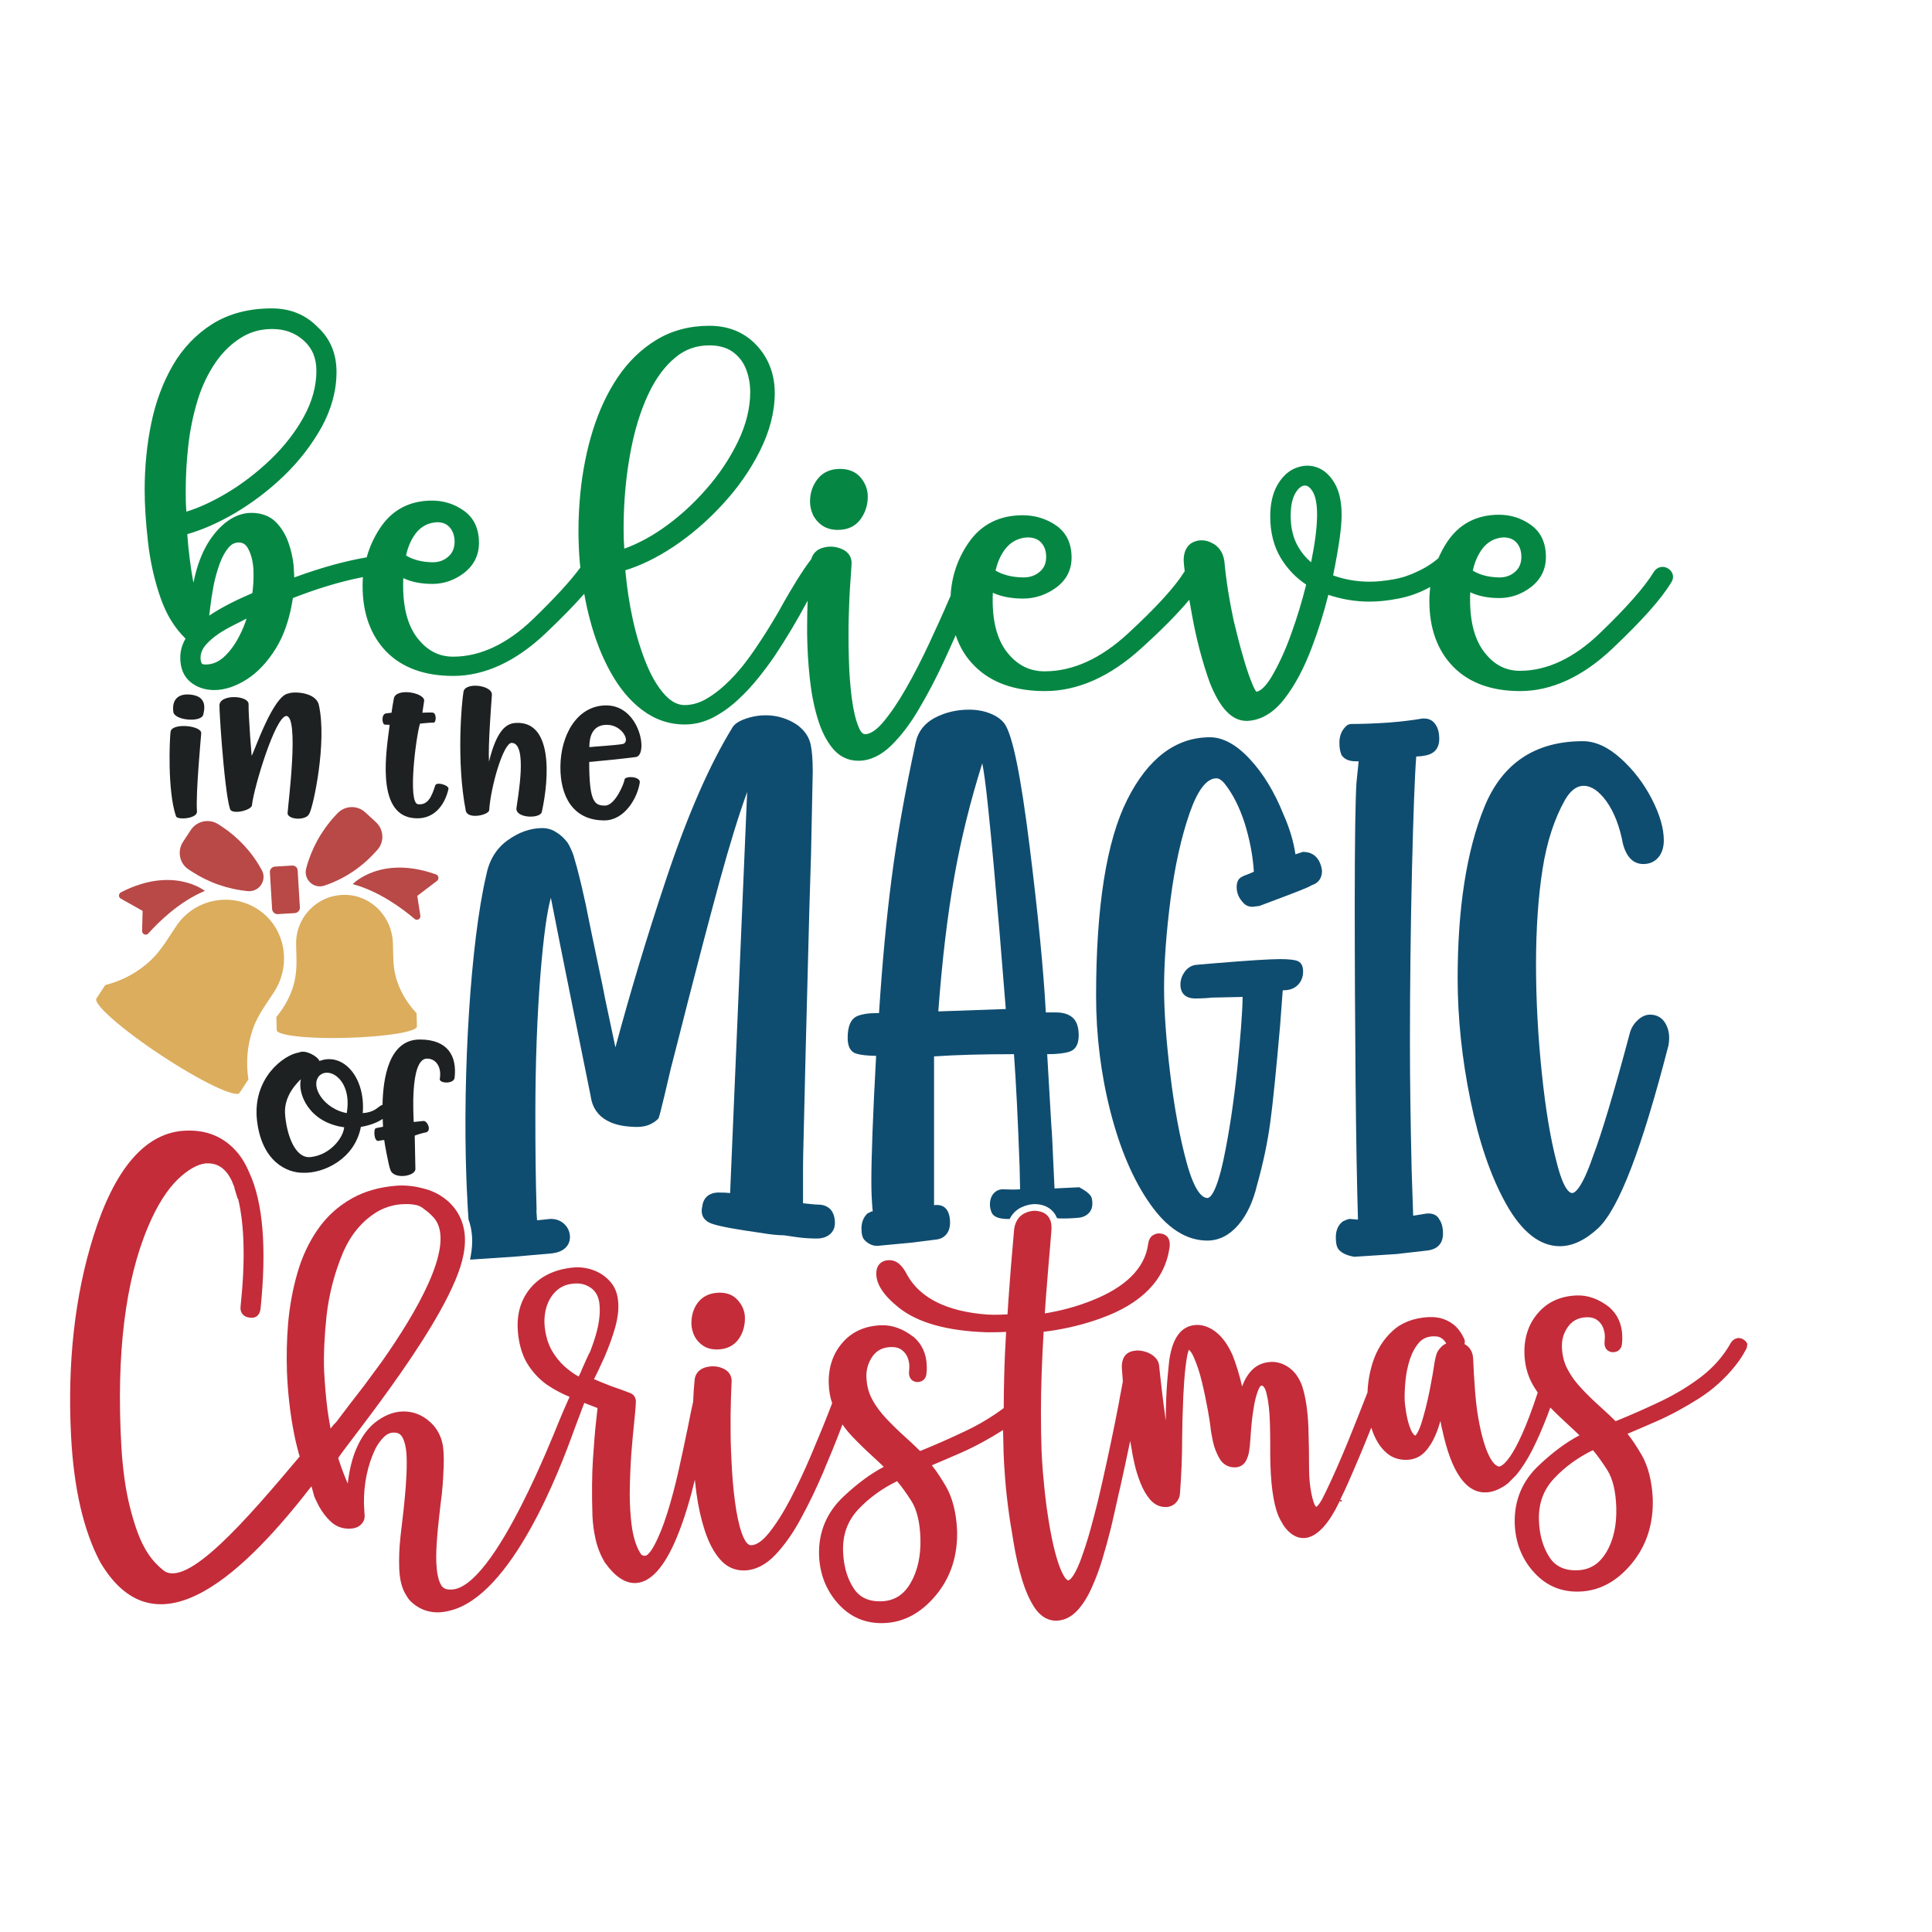 <?xml version="1.0" encoding="utf-8"?>
<!-- Generator: Adobe Illustrator 23.0.3, SVG Export Plug-In . SVG Version: 6.00 Build 0)  -->
<svg version="1.1" id="Layer_1" xmlns="http://www.w3.org/2000/svg" xmlns:xlink="http://www.w3.org/1999/xlink" x="0px" y="0px"
	 viewBox="0 0 1133.9 1133.9" style="enable-background:new 0 0 1133.9 1133.9;" xml:space="preserve">
<style type="text/css">
	.st0{fill:#1E2121;}
	.st1{fill:#A81F26;}
	.st2{fill:#F2F1F2;}
	.st3{fill:#DD353A;}
	.st4{fill:#CFCFCE;}
	.st5{fill:#1D2121;}
	.st6{fill:none;}
	.st7{fill:#AA1F23;}
	.st8{fill:#FDFEFE;}
	.st9{fill:#EE742C;}
	.st10{fill:#BA5234;}
	.st11{fill:#ED1C24;}
	.st12{fill:#C42C3A;}
	.st13{fill:#058743;}
	.st14{fill:#0F4D70;}
	.st15{fill-rule:evenodd;clip-rule:evenodd;fill:#C42C3A;}
	.st16{fill-rule:evenodd;clip-rule:evenodd;fill:#1E2121;}
	.st17{fill:#E8E8E8;}
	.st18{fill:#186634;}
	.st19{fill:#BF2730;}
	.st20{fill:#B47A48;}
	.st21{fill:#3E1E14;}
	.st22{fill:#DBAD5D;}
	.st23{fill:#B84947;}
	.st24{fill:#C3976E;}
	.st25{fill:#9D2023;}
	.st26{fill:#3C2517;}
	.st27{fill:#4A3A31;}
	.st28{fill:#EDAD4F;}
	.st29{fill:#F8C018;}
</style>
<g>
	<path class="st22" d="M152.8,534.7c-16.1-11.7-38.6-7.5-49.4,8.9l-6,9.1c-2.9,4.3-6.1,8.4-10,11.9c-6.1,5.4-13.3,9.7-21.7,12.4
		c-1.3,0.4-2.6,0.8-3.9,1.1l-5.2,7.9c-2.1,3.2,15,18.2,38.2,33.5c23.2,15.3,43.7,25.1,45.8,21.9l5.2-7.9c-0.2-1.3-0.4-2.7-0.5-4
		c-0.8-8.7,0.3-17,2.8-24.6c1.6-5,4.1-9.6,7-14l5.5-8.3C171,567,167.9,545.7,152.8,534.7z"/>
	<path class="st22" d="M242.3,592.2c-4.6-5.5-7.8-11.5-9.7-17.8c-1.2-4.1-1.7-8.4-1.8-12.6l-0.2-8.2c-0.4-15.3-12.5-28.1-27.8-28.4
		c-16.3-0.3-29.4,13-29,29.1l0.2,8.9c0.1,4.2-0.2,8.5-1.1,12.6c-1.5,6.5-4.4,12.7-8.7,18.5c-0.7,0.9-1.3,1.7-2,2.6l0.2,7.7
		c0.1,3.1,18.6,5.2,41.3,4.5c22.7-0.6,41.1-3.6,41-6.7l-0.2-7.7C243.7,593.8,243,593,242.3,592.2z"/>
	<g>
		<path class="st23" d="M219.9,500.5l1.4-1.5c4.4-4.7,4.1-12.1-0.7-16.5l-6.2-5.7c-4.7-4.4-12.1-4.1-16.5,0.7l-1.4,1.5
			c-8,8.7-13.8,19.3-16.8,30.7c-1.7,6.5,4.5,12.3,10.9,10C201.8,515.9,211.9,509.3,219.9,500.5z"/>
		<path class="st23" d="M129.9,484.9l-1.7-1.1c-5.4-3.5-12.6-2.1-16.2,3.3l-4.6,7c-3.5,5.4-2.1,12.7,3.3,16.2l1.7,1.1
			c9.9,6.5,21.3,10.5,33.1,11.6c6.7,0.6,11.4-6.5,8.1-12.4C148,500.2,139.8,491.4,129.9,484.9z"/>
		<path class="st23" d="M171.4,508l-10,0.6c-1.7,0.1-3.1,1.6-3,3.3l1.3,21.6c0.1,1.7,1.6,3.1,3.3,3l10-0.6c1.7-0.1,3.1-1.6,3-3.3
			l-1.3-21.6C174.7,509.2,173.2,507.9,171.4,508z"/>
		<path class="st23" d="M71,523.7c-1.5,0.8-1.6,2.9-0.1,3.7l12.8,7.2l-0.3,11.8c0,1.9,2.3,2.9,3.6,1.5c5.9-6.6,18.2-18.8,33.2-25
			C120.3,522.9,101.7,507.9,71,523.7z"/>
		<path class="st23" d="M255.9,513.2c-32.5-11.6-48.9,5.7-48.9,5.7c15.7,4.2,29.5,14.6,36.3,20.4c1.5,1.3,3.7,0,3.4-1.9l-1.8-11.6
			l11.7-8.9C257.8,515.8,257.4,513.7,255.9,513.2z"/>
	</g>
	<g>
		<path class="st0" d="M246.5,610.1c-18.5-0.1-21.7,23.1-22,38.4c-0.3,0-0.7,0.1-0.9,0.3c-2.2,1.2-3.9,4-10.7,4.5
			c1.7-21-11.5-35.9-25.4-30.6c-1.1-2.8-8.3-6.8-12-5c-8.9,1.3-27.3,15-24.7,39.6c2.7,24.4,17.6,31.2,27.3,31
			c11.5,0.4,30-7.7,33.7-26.9c5.6-1,9.4-2.5,12.8-4.7c0.1,2.2,0.2,3.8,0.2,4.6l-4.1,0.8c-1.6,0.1-1.3,7.6,1.2,7.5
			c0.9,0,1.8-0.5,3.6-0.5c0,0.9,2.7,15.6,3.6,17.4c1.7,5.9,14.7,4,14.7-0.4c0-1.8-0.4-18.7-0.4-19.6c2.3-0.9,5.4-1.7,6.6-1.9
			c3.4-0.9,1-6.7-1.4-6.7l-5.8,0.6c0-2.2-2.5-37.2,7.8-37.2c5.6,0,8.7,5.4,7.5,11.9c-0.4,2.7,8.1,3.2,8.7-0.6
			C268.3,619.8,262.8,610.1,246.5,610.1z M182.3,679.1c-9.5,1-14.2-14-15-25.3c-0.8-10.8,7.4-18.6,9.3-20.4
			c-2.1,8.3,4.6,25.4,25.4,28.2C201.5,667.6,194,677.8,182.3,679.1z M203.5,653.3c-13-2.4-21.6-15.3-16.3-21.7
			C192.9,625.4,206.9,633.7,203.5,653.3z"/>
		<path class="st0" d="M111,407.6c-6.6-0.4-10.1,3.2-9.3,9.9c0,5.3,16.5,6.8,17.6,1.9C120.9,413.2,119.7,408.2,111,407.6z"/>
		<path class="st0" d="M100.1,429.5c-0.5,3.5-2,34.4,3.2,49.6c0.8,2.3,12.7,1.4,12.3-2.9c-0.8-10.4,2.4-44.1,2.5-45.8
			C118.5,425.8,100.8,424,100.1,429.5z"/>
		<path class="st0" d="M168,420.2c7.7,0.1,1.2,50.9,0.8,56.8c-0.5,4.1,11,5,12.8,0.4c2.2-3.8,10.5-41.8,5.5-63.8
			c-1.8-7.4-14.7-7.9-17.8-6.6c-8.9,1.1-19.9,33.7-21.6,36.6c0-0.4-0.4-5.4-0.9-11.5c0,0,0,0,0,0c-0.5-7.5-1-15.7-0.9-18.6
			c0.4-5.6-17.4-6.3-17.1,0.7c0,2,0.5,11.6,1.4,22.7c0,0,0,0,0,0c1.2,15.2,3,32.4,4.8,37.9c1.1,3.6,13.1,0.7,12.9-2.4
			C149,462.3,161.4,420.8,168,420.2z"/>
		<path class="st0" d="M225.9,425.3l2.8,0.1c-1.7,13.8-8.5,51.9,13.5,54.7c12.2,1.6,18.8-7.4,21-17c0.6-2.2-7.2-4.6-7.8-2
			c-2,6.3-4.2,11.6-10.1,10.9c-6.1-0.8-1.2-39.5,1.2-47.3c0,0,5.5-0.6,7.9-0.6c1.7,0.2,2-5.7-0.6-5.9c-1.7-0.1-5.9,0.1-5.9,0.1
			c0.2-1.7,1-6.6,1-6.6c1.2-5-16-8.3-17.7-2c-0.8,4.6-1.1,6-1.4,8.6l-3.2,0.4C223.7,419,224.1,425.2,225.9,425.3z"/>
		<path class="st0" d="M302.6,424.3c-5.4,0.3-11.1,4.2-15.6,22.7c-0.6-9.3,1.3-33.4,1.7-39.2c0.3-5.8-16.1-7.7-16.7-1.6
			c-1,5.6-4.3,40.7,1.4,69.8c1.4,5,13.1,2.4,13.7-0.4c0.9-13.9,8.2-39.2,13.1-39.6c9.8-0.1,3.6,32.5,2.9,38.3
			c-0.6,6,14,6.4,14.9,2.2C322.5,456.1,324.3,422.9,302.6,424.3z"/>
		<path class="st0" d="M366.5,457.6c0,1.7-5.4,15.2-11.4,15.2c-6,0-9.3-1.7-9.3-25.6c0.8,0,21.1-2,27.4-2.9
			c7.4-1.1,2.5-30.4-17.5-30.3c-17.1,0.1-26.7,17.5-26.8,36.1c-0.1,16.6,6.9,31.4,25.8,31.4c11.7,0,19.4-12.9,20.8-22.3
			C375.9,455.6,366.8,455.2,366.5,457.6z M356.2,425.4c9.1,0,14.3,10.3,9.1,11.3c-4.9,0.8-16,1.4-19.4,1.8
			C345.9,433.3,347.1,425.4,356.2,425.4z"/>
	</g>
	<path d="M534.9,712.9c-0.8-1.4-1.8-2.8-2.9-4.1C533,710.1,534,711.5,534.9,712.9z"/>
	<path d="M527.7,700.1l-9.9,2.6v4.4c5.2-0.6,18.4-2.4,26,13c7.6,15.4,5-3.6,5-3.6L527.7,700.1z"/>
	<path d="M613.7,759.6L613.7,759.6c0.1-0.7,0.1-1.4,0.2-2.1L613.7,759.6z"/>
	<g>
		<path class="st12" d="M412.8,789.9c2.3,1.5,5.2,2.2,8.6,2.1c5.4-0.2,9.4-2.3,12.2-6.2c2.5-3.6,3.7-7.9,3.6-12.6
			c-0.1-3.7-1.5-7.1-4.1-10c-2.7-3.2-6.6-4.7-11.5-4.5c-5.2,0.2-9.3,2.2-12.1,5.9c-2.6,3.5-3.8,7.8-3.7,12.5
			c0.1,2.4,0.7,4.8,1.8,7.1C408.8,786.5,410.6,788.5,412.8,789.9z"/>
		<path class="st12" d="M1023,786c-0.9-0.5-1.8-0.7-2.7-0.7c-1.7,0.1-3.2,1-4.3,2.5l-0.1,0.2c-4.2,7.6-10,14.2-16.9,19.6
			c-7.1,5.5-15.1,10.4-23.8,14.6c-8.8,4.2-17.8,8.2-26.7,11.8l-0.1,0c0,0-0.2,0.1-0.2,0.1c-2.8-2.8-5.7-5.5-8.7-8.2
			c-3.9-3.5-7.7-7.1-11.1-10.8c-3.4-3.5-6.2-7.3-8.3-11.3c-2.1-3.8-3.2-8.2-3.4-12.9c-0.2-4.7,1-8.7,3.7-12.4
			c2.5-3.4,6-5.2,10.7-5.4c2.7-0.1,4.8,0.5,6.5,1.8c1.7,1.3,2.9,3,3.6,5.2c0.4,1.4,0.7,2.8,0.7,4.2c0,0.7,0,1.5-0.1,2.2
			c-0.1,1-0.1,1.8-0.1,2.3c0.1,1.4,0.6,2.6,1.5,3.5c0.7,0.6,1.9,1.4,3.7,1.3c2.7-0.1,4.6-1.8,5-4.5c0.2-1.7,0.3-3.5,0.2-5.2
			c-0.2-6.8-2.8-12.5-7.6-16.7l-0.1-0.1c-6.1-4.7-12.4-7-18.8-6.8c-9.6,0.3-17.4,3.8-23,10.4c-5.6,6.5-8.2,14.6-7.9,24
			c0.2,6.3,1.7,12,4.4,17.1c1,1.9,2.2,3.7,3.4,5.5c-13.7,41.9-21.8,43.4-22.7,43.4c-0.2,0-0.4,0-0.5-0.1l-0.2-0.1
			c-3.7-1.2-8.9-10.5-12.2-32.8c-0.5-3.4-0.8-6.9-1.1-10.2c-0.6-7.7-1-14.4-1.2-20c-0.2-4.9-2.7-7.3-4.8-8.5
			c-0.1-0.1-0.2-0.1-0.3-0.2c0.2-0.5,0.2-1,0.2-1.4c0-0.7-0.2-1.4-0.6-2.1c-1.3-2.8-3-5.2-4.9-7c-4.2-3.7-9.2-5.5-15-5.3l-0.8,0
			c-8.7,0.5-15.9,3.2-21.3,8.3c-5.3,4.9-9.2,11.2-11.5,18.5c-1.8,5.7-2.8,11.6-3,17.4c-3.5,9-7.3,18.6-11.4,28.7
			c-4.3,10.5-8.7,20.6-13.2,29.9c-0.7,1.5-1.4,2.9-2.1,4.2c-1.9,3.4-3.1,4.2-3.4,4.4c-1.9-1.4-4.2-11.8-4.2-22.1
			c0-7.6-0.1-15.9-0.4-24.8c-0.4-9.6-1.6-17.6-3.6-23.8l0-0.1c-1.8-4.9-4.4-8.6-7.7-10.9c-3.3-2.4-6.9-3.5-10.5-3.4
			c-4.3,0.2-7.9,1.6-10.7,4.2c-2.6,2.4-4.8,5.8-6.4,10.2c-1.6-6.8-3.5-13.2-5.9-19.1l-0.1-0.1c-2.5-5.5-5.6-9.7-9.2-12.6
			c-3.8-3-7.7-4.4-11.6-4.3c-4.5,0.2-8.1,2.1-10.8,5.8c-2.4,3.3-4.1,8-5.1,14.5c-0.2,2-0.7,6-1.2,12.1c-0.5,5.8-0.9,13.8-0.9,23.8
			c-0.8-5.9-1.6-11.6-2.2-16.9c-0.9-7.4-1.4-12.6-1.7-15.3l0-0.2c-0.4-3.1-2.4-5.5-6-7.3c-2.3-1-4.6-1.5-6.8-1.5
			c-1,0-1.9,0.2-2.9,0.4c-2.4,0.5-6.4,2.5-6.2,9.7c0.2,2.7,0.4,5.4,0.6,8.1c-0.4,2.2-0.8,4.3-1.2,6.4c-0.4,2-0.8,3.9-1,5.5
			c-3,15.6-6.3,31.4-9.8,46.8c-0.6,2.8-1.6,6.9-2.8,12.1c-1.3,5.2-2.8,10.9-4.5,17.1c-1.7,6.1-3.7,12-5.7,17.5
			c-4.3,11.1-6.9,11.3-7,11.3c-1.7,0.1-7.6-7.3-12.4-40.6l-0.2-1.3c-0.1-0.8-0.2-1.5-0.3-2.3c-0.9-7-1.5-13.3-2-18.9
			c-0.4-5.6-0.7-9.8-0.8-12.5c-0.5-14.9-0.5-30,0-44.8c0.3-8.5,0.7-17,1.2-25.5c1.3-0.2,2.7-0.3,4-0.5c10.1-1.5,20-3.9,29.6-7.4
			c24-8.6,37.6-22.6,40.3-41.5c0.3-2,0.1-3.7-0.5-5.1c-0.8-1.7-2.4-2.8-4.5-3.1c-2.4-0.4-4.1,0.5-5.1,1.2c-1.4,1.1-2.2,2.8-2.5,5.2
			c-2,14.1-13.4,25.3-33.8,33.2c-7.7,3-15.6,5.2-23.7,6.7c-1,0.2-2,0.4-3.1,0.5c0.3-3.8,0.5-7.7,0.8-11.5h0l0.2-2.1
			c0.1-0.9,0.1-1.7,0.2-2.6c0,0,0,0,0,0l0.9-11.3h0c0.8-8.7,1.3-15.5,1.7-20.3c0.1-1.5,0.2-2.6,0.1-3.2c-0.2-5.6-3.5-7.7-5.5-8.4
			c-1.5-0.5-3.1-0.8-4.6-0.8c-1.8,0.1-3.6,0.5-5.3,1.3c-2.5,1.1-5.6,3.6-6.5,9.4l0,0.1c-0.5,5.6-1.1,12.7-1.8,21
			c-0.2,2.9-1.1,13.9-1.5,19.9c-0.2,3-0.4,6.1-0.6,9.1c-1.5,0.1-3.1,0.1-4.6,0.2c-2.5,0.1-5,0-7.5-0.1c-23.4-1.8-39.1-9.6-46.7-23.1
			c-2.9-5.8-6.2-8.7-10.2-8.8H522c-4.6,0-7.5,2.7-7.7,7.4c-0.2,6.5,4.1,13.2,13.4,20.6c11,8.7,28.1,13.5,50.9,14.3
			c1.7,0,3.5,0,5.2,0c2.2,0,4.5-0.1,6.7-0.2c-0.5,8.4-0.9,16.7-1.1,25c-0.2,6.6-0.3,13.2-0.3,19.7c-6.7,5-14.1,9.5-22.1,13.3
			c-8.8,4.2-17.8,8.2-26.7,11.8l-0.1,0c0,0-0.2,0.1-0.2,0.1c-2.8-2.8-5.7-5.5-8.7-8.2c-3.9-3.5-7.7-7.2-11.1-10.8
			c-3.3-3.5-6.2-7.3-8.3-11.3c-2.1-3.8-3.2-8.2-3.4-13c-0.2-4.6,1.1-8.7,3.7-12.4c2.5-3.4,6-5.2,10.7-5.3c2.7-0.1,4.8,0.5,6.5,1.8
			c1.7,1.3,2.9,3,3.6,5.2c0.4,1.3,0.7,2.8,0.7,4.2c0,0.7,0,1.5-0.1,2.2c-0.1,1-0.1,1.8-0.1,2.3c0.1,1.4,0.6,2.6,1.5,3.5
			c0.7,0.6,1.9,1.4,3.7,1.3c2.7-0.1,4.6-1.8,5-4.5c0.2-1.8,0.3-3.5,0.2-5.2c-0.2-6.8-2.8-12.5-7.6-16.7l-0.2-0.1
			c-6.1-4.7-12.4-7-18.8-6.8c-9.6,0.3-17.4,3.8-23,10.4c-5.6,6.5-8.2,14.6-7.9,24c0.1,4,0.8,7.9,2,11.4c-0.7,1.6-1.3,3.3-2,5.1
			c-3.1,8-6.7,16.6-10.5,25.6c-3.8,9-7.9,17.6-12.1,25.7c-4.2,8-8.4,14.6-12.6,19.8c-3.7,4.6-7.2,7-10.3,7.1
			c-1.6,0.1-3.1-1.5-4.5-4.5c-1.8-4-3.2-9.5-4.3-16.1c-1.1-6.8-1.9-14.2-2.4-22c-0.3-4.7-0.5-9.4-0.7-13.9c-0.1-3.1-0.2-6.2-0.2-9.1
			c-0.1-7.5,0-14.4,0.2-20.6c0.3-8.4,0.4-10.1,0.4-10.6c-0.1-1.9-0.9-5.3-5.4-7.1c-1.9-0.8-4-1.2-6.1-1.1c-1.1,0-2.3,0.2-3.5,0.5
			c-3.8,1-6.2,3.5-6.7,7.2l0,0.1c-0.4,3.7-0.7,8-0.9,13c-0.9,4.2-2,9.1-3,14.5c-1.7,8.2-3.5,16.8-5.5,25.7c-2,8.9-4.2,17.3-6.7,25.2
			c-2.4,7.7-5.1,14.3-7.9,19.4c-1.1,2-2.3,3.7-3.5,4.8c-0.5,0.5-1.2,0.8-1.9,0.8c-0.4,0-1.5-0.1-2.2-1.1c-2.4-3.7-4.1-8.7-5.1-14.9
			c-0.7-4.6-1.1-9.5-1.3-14.7c-0.1-2.1-0.1-4.2-0.1-6.4c0.1-7.6,0.4-15.2,0.9-22.6c0.6-7.4,1.2-14,1.8-19.6
			c0.9-8.8,0.9-10.7,0.9-11.5c-0.1-2.2-1.3-3.9-3.3-4.7l-5.3-2c-3.9-1.3-7.7-2.7-11.5-4.3c-1.5-0.6-3-1.3-4.5-1.9
			c0.1-0.2,0.2-0.5,0.4-0.7c1-2,1.8-3.6,2.2-4.5c1.2-2.6,2.4-5.2,3.6-7.8c2.6-6,4.7-11.9,6.3-17.5c1.6-5.9,2.2-11.2,1.6-15.9
			c-0.5-4.6-2.2-8.4-5.1-11.4c-2.8-3-6.2-5.1-10.1-6.4c-3.9-1.3-7.9-1.7-12-1.2c-10.6,1.2-18.9,5.4-24.6,12.5
			c-5.7,7.1-8,16-6.8,26.6c0.8,7.3,2.9,13.6,6.2,18.5c3.3,4.9,7.4,9.1,12.4,12.2c3.6,2.3,7.4,4.3,11.6,6c-2.6,5.8-4.8,10.8-5.7,13.1
			c-3.2,7.9-11.7,29.1-22.3,50c-12.9,25.5-28.9,50.4-41.9,50c-2.7,0.1-4.5-0.8-5.6-2.8c-1.5-2.6-2.4-6.8-2.7-12.4
			c-0.2-4.7,0-10.1,0.5-15.8c0,0,0-0.1,0-0.2h0l0.4-4.5c0.6-5.6,1.1-10.7,1.7-15.5c0.1-0.8,0.2-1.5,0.3-2.3l0.2-1.5
			c0.2-2.1,0.4-4.2,0.6-6.3l0.1-1.8c0.1-1.1,0.2-2.1,0.2-3.1c0.5-7.8,0.5-13.5-0.1-17.5l0-0.3c0-0.2-0.1-0.5-0.1-0.6l-0.1-0.5
			c-1-5.2-3.4-9.5-7-12.9c-4.8-4.5-10.4-6.7-16.7-6.5c-5.4,0.2-10.8,2.4-16,6.5c-4.5,3.6-8.3,8.9-11.2,15.9l-0.3,0.7
			c-2.2,5.6-3.7,12-4.5,19.2c-1.9-4.3-3.6-8.8-5.1-13.4c-0.2-0.5-0.3-1.1-0.5-1.6c0,0,0,0,0,0c6.4-10,66.9-83.2,73.5-119.3
			c0-0.1,0-0.2,0.1-0.3c0-0.1,0-0.1,0-0.2c4.5-23.4-11-35.5-23.7-38.4v0c-5.5-1.5-11-2-15.9-1.6c-9.9,0.8-18.5,3.3-25.7,7.3
			c-8.3,4.6-15.1,10.8-20.4,18.5c-5.2,7.5-9.2,16.1-11.9,25.6c-2.7,9.3-4.5,19.2-5.4,29.3c-0.8,9.5-1,19-0.7,28.3
			c0.5,12.6,1.9,24.9,4.2,36.5c0.7,3.7,1.6,7.4,2.6,11.1c0.5,1.6-0.1-0.1,0.7,2.3c-30.6,36.4-66.8,78.6-80.4,66.5
			c-0.8-0.7-1.6-1.4-2.3-2c-3.2-3-6-6.6-8.4-11c-3.1-5.5-5.9-13.4-8.5-23.6c-2.6-10.2-4.3-22.4-5.1-36.3
			c-3-53.6,2.3-96.8,15.7-128.4c5.2-12.4,11.2-21.8,17.5-27.9c6-5.7,11.5-8.8,16.3-9.3c0.2,0,0.4,0,0.6,0
			c6.6-0.3,11.5,3.2,14.9,10.6c0.3,0.7,0.8,2.1,0.8,2.1l0.1,0.1c0.1,0.1,0.3,0.6,0.6,1.9l0,0.2c0.5,1.5,1,3.2,1.5,4.9
			c0.1,0.5,0.3,0.9,0.6,1.2c3.7,15.4,4.2,36.6,1.4,62.9c-0.2,1.8,0.1,3.2,1,4.4c0.9,1.2,2.3,2,4.2,2.2c0.6,0.1,1.2,0.1,1.8,0.1
			c2.6-0.2,4.3-2.1,4.7-5.1c3.7-35.7,1.5-62.7-6.6-80.1c-2.1-5-4.6-9.1-7.5-12.4c-7.6-8.6-17.6-12.8-29.9-12.2
			c-0.6,0-1.3,0.1-1.9,0.1c-22.4,2-40,22.9-52.2,62c-10.9,34.7-15.3,74.1-13.1,117c1.6,31.1,7.4,55.8,17.1,74.1
			c33.9,57.6,87.3,2.8,124-44.5l1.6,5.8c0,0,0,0,0,0c0,0,0,0,0,0.1l1,2.2c0.6,1.2,1.2,2.5,1.9,3.8c1.9,3.4,4.2,6.4,6.9,8.9
			c3,2.8,6.8,4.2,11.1,4.1c2.6-0.1,4.7-0.8,6.2-2.1c0.1-0.1,0.2-0.2,0.3-0.3c1.5-1.4,2.3-3.2,2.2-5.3c-0.1-1.6-0.2-3.2-0.3-5.1
			c0-0.6-0.1-1.3-0.1-2.3c-0.1-11.6,2.2-22.4,6.8-32c1.3-2.5,3-4.8,4.9-6.7c1.6-1.6,3.4-2.5,5.5-2.6c0.3,0,0.5,0,0.8,0
			c2.2,0.1,3.6,1,4.6,2.8c0.6,1.1,1.1,2.5,1.5,4l0.1,0.4l0,0l0.1,0.1l-0.1,0c2.6,10.2-1,38.9-2.3,49.7c-0.2,2-0.4,3.5-0.5,4.4
			c-0.7,6.6-0.9,12.6-0.7,18.1c0.2,6,1.3,11,3.4,14.8c0.9,1.6,1.8,3.1,2.9,4.3c4.5,4.6,12.1,8.8,23,6c36.8-8.3,65.2-83.5,73-105.2
			l6.3-16.8c1.8,0.7,3.6,1.4,5.5,2.1c0.8,0.3,1.5,0.6,2.3,0.9c-0.2,2.2-0.5,4.6-0.8,7.3c-0.7,6-1.3,13.7-1.9,22.7
			c-0.6,9-0.7,20.2-0.3,33.2c0.2,4.5,0.8,9.2,1.9,14c1.1,4.9,3,9.4,5.4,13.5l0.1,0.1l0.1,0.1c5.7,8,11.7,12,17.8,11.8
			c8.7-0.3,16.8-9.1,24-26.3c4.8-11.4,8.4-24.2,10.8-34.3c0.3,2.6,0.6,5.1,0.9,7.6c1.1,8.2,2.8,15.7,5,22.4
			c2.3,6.9,5.2,12.5,8.8,16.6c3.9,4.6,8.9,6.8,14.6,6.6c6.3-0.2,12.4-3.3,18-9.2c5.2-5.5,10.3-12.6,14.9-21.2
			c4.6-8.4,9-17.5,13-26.9c4-9.4,7.7-18.5,11-27.2c0.2-0.4,0.3-0.8,0.4-1.2c1.7,2.4,3.6,4.8,5.7,7c3.8,4,7.8,7.9,12,11.7
			c2.2,2,4.4,4.1,6.6,6.2c-7.5,3.9-15.4,9.7-23.6,17.4c-10,9.4-14.8,21-14.4,34.5c0.4,10.9,4.1,20.5,11.1,28.3
			c7.1,8,16.2,11.9,27,11.5c11.7-0.4,22-6,30.7-16.6c8.6-10.5,12.7-23.3,12.2-38.1c-0.5-10.2-2.7-18.8-6.4-25.3
			c-2.8-4.8-5.6-9.1-8.4-12.6c5.7-2.4,11.5-4.9,17.2-7.4c8.4-3.7,16.6-8.2,24.6-13.3c0.1,4.4,0.2,8.7,0.3,13.1
			c0.1,3.7,0.4,8.7,0.9,15.3c0.5,6.5,1.3,13.8,2.4,21.6c0.4,3.1,1,6.5,1.7,10.6c0.3,1.7,0.5,3.4,0.8,5c1.3,8,3,15.4,5,22
			c2.1,6.9,4.6,12.5,7.5,16.8c4.4,6.4,9.4,7.6,12.9,7.5c4.5-0.2,8.6-2.2,12.2-6.1c3.1-3.4,5.9-7.8,8.3-13.2
			c2.3-5.1,4.5-10.8,6.3-16.9c1.8-6,3.5-12.1,5-18.2c1.4-6,2.7-11.6,3.8-16.7c0.6-2.6,1.1-5.1,1.7-7.4c2-8.9,3.9-17.9,5.8-27
			c0.3,1.7,0.6,3.4,0.9,5c0.3,2.3,0.9,5.2,1.7,8.7c0.8,3.6,2,7.3,3.4,10.9c1.5,3.8,3.4,7.1,5.6,9.7c2.6,3.1,5.9,4.6,9.5,4.5
			c2.2-0.1,4.1-0.9,5.6-2.4c1.5-1.5,2.3-3.2,2.5-5.3c0.9-11.5,1.3-22.6,1.3-33c0-1.4,0.1-3.3,0.1-5.5c0-2.3,0.1-6,0.3-11.2
			c0.1-5.1,0.4-10.6,0.8-16.4c0.4-5.7,1-10.6,1.7-14.7c0.4-2,0.8-3.2,1-3.8c0.8,0.5,1.8,1.8,2.9,4.3c1.8,4.1,3.5,9,4.8,14.6
			c1.4,5.7,2.5,11.2,3.4,16.1c0.9,5,1.4,8.4,1.6,10.1c0.2,2.5,0.8,5.5,1.5,8.9c0.8,3.6,2.1,6.8,3.8,9.8c2.1,3.6,5.4,5.4,9.5,5.2
			l0.1,0c2.6-0.2,4.6-1.5,5.9-3.7c0.9-1.7,1.6-3.6,1.9-5.7c0.3-1.9,0.4-3.2,0.5-4c0.2-2.2,0.4-5.4,0.7-9.3c0.3-3.9,0.8-8,1.5-12.2
			c0.6-4,1.5-7.5,2.6-10.3c0.9-2.3,1.7-2.8,1.9-2.8c1.5-0.1,2.5,2.5,3,4.5c1.1,4.4,1.8,10.2,2,17.3c0.1,3.7,0.2,7.8,0.2,12.1l0,2
			c0,1.6,0,3.1,0,4.8c0.1,16.1,1.7,28.1,4.7,35.6c0.8,1.8,1.7,3.5,2.6,4.9l0,0l0.1,0.1l0,0.1c0.2,0.3,0.3,0.5,0.5,0.8
			c4.3,6.2,8.8,7.4,11.9,7.3c6.2-0.2,12.4-5.8,18.4-16.6c0.8-1.5,1.6-3.1,2.4-4.7l0.2-0.5l1,0.5l0.3-0.7l-1-0.5c0,0,0,0,0-0.1l1,0.5
			l-1-0.5c1.7-3.4,3.4-7,5-10.7c4.7-10.7,9.1-21.2,13.2-31.5c0.6,1.9,1.3,3.8,2.2,5.6c1.8,3.9,4.2,7.1,7.1,9.5
			c3.2,2.7,7.1,3.9,11.7,3.8c4.2-0.2,7.7-1.7,10.6-4.8c2.5-2.7,4.6-6.1,6.2-10c1.1-2.6,2-5.3,2.8-8c0.1,0.3,0.1,0.7,0.2,1
			c0.2,1.4,0.5,2.8,0.9,4.3c5.3,24.7,13.9,37,25.6,36.6c0,0,0,0,0,0c2.9-0.1,6-1,9.1-2.8c1.4-0.7,2.7-1.6,3.9-2.6l0.1-0.1l4.4-4.4
			c3.4-4,6.6-9,9.6-14.8c3.3-6.5,6.3-13.5,9.1-20.8c0.5-1.5,1.1-2.9,1.6-4.3c3.3,3.4,6.9,6.8,10.5,10.1c2.2,2,4.4,4.1,6.6,6.2
			c-7.5,3.9-15.4,9.7-23.6,17.4c-10,9.3-14.8,20.9-14.4,34.5c0.4,10.9,4.1,20.5,11.1,28.3c7.1,8,16.2,11.9,27,11.5
			c11.7-0.4,22-6,30.7-16.6c8.6-10.5,12.7-23.3,12.2-38.1c-0.5-10.2-2.7-18.8-6.4-25.3c-2.8-4.8-5.6-9.1-8.4-12.6
			c5.7-2.4,11.5-4.9,17.2-7.4c8.4-3.7,16.8-8.3,24.8-13.4c8.2-5.2,15.3-11.7,21.3-19.2c2.3-2.9,4.4-6,6.1-9.3
			c0.6-0.9,0.8-1.9,0.8-2.8C1025.8,789.3,1025.4,787.4,1023,786z M195.3,836.8c-0.5,0.7-1,1.3-1.3,1.6c-0.3-1.5-0.5-2.9-0.6-3.4
			c-0.1-0.3-0.1-0.7-0.2-1l0-0.2l0-0.1l-0.2-1.1c-0.2-1.3-0.5-3.1-0.7-4.5l-0.1-0.7l-0.1-0.9c-0.9-7.2-1.5-14.7-1.9-22.2
			c-0.3-9.6,0.2-20.5,1.5-32.5c1.5-12.9,4.8-25.2,9.6-36.6c4.7-11,11.9-19.4,21.1-24.6c4.6-2.4,9.6-3.8,14.9-3.9
			c2.6-0.1,5,0.1,7.2,0.6c1.3,0.3,2.5,0.9,3.6,1.7c0.3,0.2,0.5,0.4,0.8,0.6c1.7,1.2,3.1,2.4,4.4,3.7v0c0.2,0.2,0.3,0.3,0.5,0.5
			c0.8,0.8,1.5,1.7,2.1,2.6c10.3,16.3-11.2,53.4-31.7,82.6c-1.8,2.4-3.7,5-5.6,7.6c-1.3,1.8-3,4.1-5.1,6.9
			c-5.5,7.1-11,14.2-16.3,21.3C196.6,835.3,195.9,836,195.3,836.8z M344.1,797.9c-1,2.2-2.2,4.9-3.5,8c0,0,0,0,0,0
			c-0.3,0.7-0.6,1.3-1,2c-2.9-1.6-5.6-3.6-8.1-5.8c-3-2.7-5.7-6-7.8-9.8c-2.1-3.8-3.4-8.3-4-13.5c-0.4-3.9-0.1-7.9,1-11.6
			c1.1-3.7,3-6.9,5.6-9.4c2.6-2.5,5.8-4,10-4.4c3.9-0.5,7.3,0.3,10.4,2.4c2.9,2,4.6,5,5.1,9.3c0.7,5.9-0.3,13.1-3,21.3
			c-0.8,2.5-1.7,4.9-2.6,7.3C345.8,794.1,345.1,795.7,344.1,797.9z M534.3,929.3c-4,6.8-9.5,10.2-16.8,10.5
			c-7.7,0.3-13.1-2.3-16.6-7.8c-3.8-5.9-5.8-13.1-6.1-21.5c-0.3-9.8,2.6-17.9,9-24.7c6.1-6.5,13.7-12.1,22.7-16.5
			c2.8,3.3,5.6,7.3,8.5,11.8c3.1,5,4.9,12.3,5.2,21.8C540.5,913.3,538.5,922.2,534.3,929.3z M845.8,790.6c-1.2,1.2-2.1,2.5-2.6,3.8
			c-0.4,1.1-0.8,2.7-1.2,4.9c-0.6,4.3-1.6,10.1-3,17.1c-1.4,6.9-3,13.3-4.8,19c-1.7,5.1-3,6.7-3.5,7.2c-0.9-0.4-1.8-1.5-2.6-3.3
			c-1.3-3-2.2-6.5-2.8-10.1c-0.6-3.8-0.9-6.5-0.9-7.9c-0.1-3,0.1-6.8,0.5-11.1c0.4-4.3,1.3-8.5,2.6-12.5c1.3-3.9,3.1-7.2,5.4-9.8
			c2.1-2.3,4.8-3.5,8.3-3.6c2.1-0.1,3.8,0.3,5,1.2c1,0.7,1.9,1.7,2.6,3C847.7,789,846.6,789.7,845.8,790.6z M942.7,911.1
			c-4.1,6.8-9.5,10.2-16.8,10.5c-7.7,0.3-13.1-2.3-16.6-7.8c-3.8-5.9-5.8-13.1-6.1-21.5c-0.3-9.8,2.6-17.9,9-24.7
			c6.1-6.5,13.7-12.1,22.7-16.5c2.8,3.3,5.6,7.3,8.5,11.8c3.1,5,4.9,12.3,5.2,21.8C948.9,895.1,947,904,942.7,911.1z"/>
	</g>
	<g>
		<path class="st14" d="M764.8,500h-0.2l-4.3,1.4c-1.1-7.6-3.5-15.5-7.1-23.6c-5.2-12.9-11.7-23.7-19.5-32.1
			c-7.9-8.6-15.9-13-23.6-13c-20,0-36.4,12.4-48.6,36.8c-12.1,24.1-18.2,62.8-18.2,115c0,23.1,2.8,45.9,8.4,67.8
			c5.6,22,13.4,40.3,23.3,54.3c10,14.3,21.3,21.5,33.6,21.5c6.8,0,12.9-3.1,18.1-9.1c5.1-5.9,8.8-13.9,11.1-23.6
			c3.5-12.5,6.1-24.7,7.7-36.5c1.6-11.7,3.5-30.8,5.8-57l1.4-18.8c0-0.8,0.1-1.4,0.2-1.9c0.1,0,0.2,0,0.3,0c3.6,0,6.4-1,8.5-3.1
			c2-2,3.1-4.7,3.1-8c0-4-1.8-5.5-3.3-6.1c-1.8-0.7-5.1-1.1-10.1-1.1c-6.2,0-18.6,0.8-38.1,2.4l-11.6,1c-2.6,0.4-4.8,1.8-6.5,4.2
			c-1.6,2.3-2.4,4.8-2.4,7.3c0,5.3,3.1,8.2,8.7,8.2c3.9,0,7.1-0.2,9.7-0.5l18.1-0.4c-0.1,9-1.2,23-3.1,41.8
			c-2.1,19.9-4.8,38-8.1,53.6c-4.5,21-8.3,22.6-9.4,22.6c-3,0-7.6-3.6-12.3-21c-4-14.6-7.2-32-9.6-51.9c-2.4-19.9-3.6-36.8-3.6-50.5
			c0-15,1.3-32.4,3.8-51.9c2.5-19.5,6.3-36.5,11.2-50.6c4.7-13.5,10-20.4,15.7-20.4c1.5,0,3,1,4.6,2.8c5,6.2,9,14.2,12,23.5
			c2.9,9.3,4.8,18.9,5.4,28.5c-1.5,0.7-2.9,1.3-4,1.7c-1.8,0.6-2.5,1-3,1.3c-1.5,0.7-3.1,2.3-3.1,6c0,3.6,1.4,6.8,4.3,9.7
			c1.2,1.2,2.9,1.9,4.9,1.9h0.1l4.1-0.5l0.2-0.1c21.6-8.1,28.5-10.7,30.5-12.1c3.9-1.2,6-4.1,6-8.5V511l-0.5-2.6
			C773.8,502.9,770.2,500,764.8,500z"/>
		<path class="st14" d="M838.6,712.2h-1.1l-8.1,1.3l-0.9-26.8c-0.6-26.4-1-51.2-1-73.8c0-34,0.4-68.5,1.2-102.5
			c0.8-32.7,1.6-55,2.5-66.4c2-0.1,3.6-0.2,4.7-0.5c5.8-0.8,8.8-4.2,8.8-9.9c0-3.4-0.7-6.3-2.2-8.4c-1.5-2.3-3.8-3.5-6.5-3.5h-1.1
			l-0.1,0c-5.7,1-12.4,1.8-20,2.4c-7.6,0.5-14.9,0.8-21.5,0.8c-1.4,0-2.6,0.5-3.4,1.4c-2.5,2.4-3.8,5.6-3.8,9.5
			c0,3.1,0.4,5.3,1.1,6.9l0,0.1l0,0.1c1.6,2.6,4.4,3.9,8.4,3.9h1.8l-1.3,12.7c-0.6,9.9-1,33.2-1,71.3c0,35.9,0.2,71.2,0.5,104.9
			c0.3,33.1,0.8,60,1.4,80.1l-4.7-0.4c-0.9,0-2,0.4-3.6,1.2l-0.1,0l-0.1,0c-3,2-4.5,5.3-4.5,9.6c0,3.6,0.6,6,1.8,7.3
			c1.8,2,4.8,3.4,9,4.1l0.2,0l24.7-1.6l18.3-2.1c5.8-0.8,8.9-4.2,8.9-9.9c0-3.4-0.7-6.3-2.2-8.4
			C843.6,713.4,841.3,712.2,838.6,712.2z"/>
		<path class="st14" d="M977.6,600.9c-2-3.6-5.1-5.4-9.2-5.4c-2.6,0-5.2,1.2-7.5,3.5c-2.3,2.2-3.8,4.9-4.5,7.9
			c-9.2,34.5-16.5,58.8-21.6,72.1c-6.6,19.1-10.7,21.2-12.1,21.2c-1.4,0-5.1-1.8-9.2-18.5c-3.5-13.3-6.4-30.7-8.6-51.9
			c-2.2-21.1-3.4-42.6-3.4-63.8c0-20.8,1.3-39.6,3.8-55.7c2.5-16.1,7-29.9,13.3-41c3.2-5.4,6.8-8.1,10.8-8.1c4.6,0,9.1,3.1,13.5,9.2
			c4.5,6.3,7.7,14.7,9.6,24.8c2.1,7.9,6.1,11.9,12,11.9c3.6,0,6.6-1.3,8.8-3.9c2.1-2.5,3.2-5.8,3.2-10c0-7.1-2.4-15.3-7.1-24.4
			c-4.7-9.1-10.8-17-18.1-23.6c-7.5-6.8-15-10.2-22.3-10.2c-28.1,0-47.6,13.1-58,39.1c-10.3,25.5-15.5,59.2-15.5,100.1
			c0,23.1,2.5,47.1,7.5,71.5c5,24.4,12,45,21,61c9.2,16.4,19.8,24.7,31.5,24.7c7.4,0,15-3.6,22.6-10.7
			c12.2-11.7,25.6-46.8,41.2-107.4l0-0.2C980.1,608.4,979.5,604.3,977.6,600.9z"/>
		<path class="st14" d="M634.3,697.3l-0.9-0.5l-14.5,0.7c-1.2-27-1.8-38.4-1.7-34.2l-2.6-44.6c5.9,0,10.2-0.5,13.2-1.5
			c3.5-1.2,5.3-4.4,5.3-9.5c0-4.9-1.2-8.4-3.6-10.5c-2.3-2-5.6-3-9.6-3h-6.1c-1.3-24.4-4.5-57.2-9.5-97.4c-5.2-41.8-10-65.3-14.7-72
			c-1.8-2.5-4.6-4.5-8.3-6c-3.7-1.5-7.9-2.3-12.6-2.3c-7.2,0-13.9,1.6-19.9,4.7c-6.1,3.2-9.9,8-11.3,14.2
			c-6.4,29.7-11.2,56.6-14.2,80.1c-3,23-5.5,49.6-7.4,79.1c-0.6,0-1.2,0-1.8,0c-4.2,0-7.8,0.5-10.6,1.6c-4,1.5-6,5.8-6,12.9
			c0,5.2,1.7,8.3,5.1,9.3c2.6,0.8,6.4,1.2,11.6,1.3c-1.9,34.6-2.8,59.5-2.8,74c0,6.2,0.3,12,0.8,17.3h-0.7l-2.4,1.2l-0.2,0.2
			c-2.2,2.2-3.3,5.1-3.3,8.7c0,3.3,0.6,5.5,1.9,6.8c2.2,2.2,4.6,3.3,7.3,3.3h0.1l20.3-1.9l14.9-1.9c2.3-0.4,4.1-1.4,5.5-3.2
			c1.3-1.7,2-3.9,2-6.4c0-8.7-4.2-10.6-7.7-10.6H549l-0.8,0.2V620c13.1-0.9,28.6-1.3,46.1-1.3h0.8c1.2,16.1,2.3,38.1,3.3,65.8
			l0.3,13.5c-2.6,0.2-6.1,0.2-10.6,0c-0.6,0-1.6,0.2-2.9,0.8c-2.6,1.5-4,4-4.2,7.5c-0.1,1.9,0.3,3.9,1.2,5.8c1.2,2,3.9,3.1,8,3.3
			l2.4,0c2-4.1,5.2-6.1,7.3-7c2.2-1,4.6-1.6,6.9-1.7c0.2,0,0.4,0,0.5,0c1.9,0,3.8,0.3,5.7,1c1.9,0.7,5.6,2.6,7.4,7.3
			c0.5,0,1.1,0,1.6,0.1c2.9,0.1,6.6,0,11.1-0.4c2.2-0.2,4.1-1,5.6-2.4c1.5-1.4,2.3-3.2,2.4-5.4c0.1-2.6-0.3-4.4-1.4-5.6
			C638.6,700,636.8,698.7,634.3,697.3z M550.7,593.6c2.2-29.9,5.4-56.7,9.5-79.7c3.9-21.9,9.4-44,16.3-65.9c0.8,3.9,2,11.8,3.6,27.6
			c2.1,20.1,4.2,44,6.5,71l3.7,45.6L550.7,593.6z"/>
		<path class="st14" d="M480.4,707c-0.8,0-3-0.1-9.1-0.8v-16c0-3.2,0-7.3,0.1-12.3c0.7-32.7,1.9-79.7,3.6-143.8l1-32.7l1-48.5
			c0-6.8-0.4-12.1-1.2-15.9c-0.9-4-3-7.5-6.5-10.4c-1.1-1-2.5-1.9-4.1-2.8c-4.8-2.6-10.2-4-15.8-4c-3.1,0-6.1,0.4-9.1,1.2l-0.7,0.2
			c-4.9,1.4-8,3.2-9.5,5.4c-13.5,21.8-26.7,52-39.3,89.9c-11.3,33.8-21.2,66.9-29.6,98.2l-6.2-29.2c-0.1-0.8-0.9-5.1-8.2-39.7
			c-0.7-3.5-1.7-8.6-3.1-15.3c-1.5-7-3.2-14.2-5.1-21.4c-0.4-1.5-0.8-2.9-1.2-4.2l0-0.2l-0.1-0.1c-0.5-2.1-1.2-4.2-2.1-6
			c-0.8-1.9-1.5-3.2-2.2-4.2c-0.6-0.7-1.2-1.5-2-2.3c-1.5-1.6-3.1-2.8-4.8-3.8c-0.1-0.1-0.2-0.1-0.3-0.2l-0.3-0.2h0
			c-2.3-1.3-4.8-1.9-7.2-1.9c-7,0-13.9,2.4-20.5,7.2c-6.7,4.8-10.9,11.8-12.6,20.8c-9.1,39-13.8,115.4-11.6,177.1
			c0.2,4.4,0.3,8.7,0.6,12.9c0,0.3,0,0.5,0,0.7c0.2,3.8,0.4,7.5,0.7,11.1c2.2,6,2.8,13.1,1.3,21.2l-0.1,0.5l-0.3,1.8l9-0.6l17.6-1.2
			l21.6-1.9c3.2-0.4,5.7-1.4,7.5-3c1.8-1.6,2.8-3.7,2.9-6.2c0.1-2.8-0.9-5.5-2.9-7.6c-2.1-2.2-5-3.4-8-3.4h-0.7l-7.7,0.8
			c-0.1-1.9-0.3-3.8-0.4-5.8h0.1l0-1.5c-0.5-15.5-0.7-33.9-0.7-54.5c0-30,1-58.2,3.1-83.9c1.7-20.7,3.7-35.3,6-43.6
			c4.5,23.5,22.5,112,23.3,116.1c0,0.2,0.1,0.4,0.1,0.6c0.7,4.1,3,16.6,24.1,17.7l0.4,0c0.8,0.1,1.5,0.1,2.1,0.1l0.6,0l0,0
			c0.1,0,0.1,0,0.2,0c4.9,0,8.9-1.6,12.1-4.7c0.5-0.5,0.8-0.8,7.6-30c1.7-6.6,5.4-20.9,10.3-40.3c5.3-20.7,11.4-44,18.2-69.1
			c5.7-20.8,11.1-38.4,16.2-52.5l-10,235.4c-1.8-0.2-4.1-0.3-6.8-0.3c-1.4,0-2.7,0.2-3.8,0.6c-2.4,0.8-5.3,2.8-5.8,7.9
			c-1.1,4.8,1.1,8.4,6.3,10c4.6,1.5,13.9,3.2,27.6,5.1c5.9,1,10.5,1.5,14.1,1.5c1.8,0.3,4.6,0.7,8.3,1.2c3.7,0.5,7.4,0.7,11,0.7
			c3.2,0,5.8-0.9,7.7-2.5c1.9-1.7,2.9-3.9,2.9-6.6c0-3.2-0.8-5.9-2.5-7.9C485.8,708.1,483.4,707,480.4,707z"/>
	</g>
	<g>
		<path class="st13" d="M482.5,308.4c2.5,1.7,5.6,2.6,9.2,2.6c5.8,0,10.3-2.1,13.3-6.2c2.8-3.8,4.3-8.3,4.3-13.3c0-4-1.3-7.7-4-11
			c-2.8-3.5-7-5.3-12.3-5.3c-5.6,0-10.1,2-13.2,6c-2.9,3.7-4.4,8.2-4.4,13.2c0,2.6,0.6,5.2,1.7,7.7
			C478.3,304.6,480.2,306.8,482.5,308.4z"/>
		<path class="st13" d="M978.9,333.6c-1-0.6-2-0.9-3.1-0.9c-2.1,0-4,1.1-5.2,3c-5.2,8.6-15.8,20.7-31.5,35.8
			c-15.2,14.7-31.1,22.2-47,22.2c-8.3,0-15-3.4-20.6-10.5c-5.8-7.2-8.7-17.7-8.7-31.1c0-1.5,0-3,0.1-4.5c4.8,2.3,10.5,3.4,17.1,3.4
			c6.7,0,13-2.2,18.5-6.4c5.8-4.5,8.8-10.4,8.8-17.7c0-8.4-3-14.7-8.9-18.9c-5.5-3.9-11.8-5.9-18.6-5.9c-13.2,0-23.5,5.4-30.6,16.2
			c-2,3-3.6,6.1-5,9.3c-4.7,4.1-9.7,6.7-13.8,8.5c-1.9,0.9-3.9,1.6-5.9,2.3c-0.1,0-0.2,0.1-0.3,0.1l0,0c-2,0.6-4.1,1.1-6.2,1.5
			c-5.2,0.9-9.9,1.4-14,1.4c-7.5,0-14.8-1.2-21.6-3.7c3.4-16.6,5-28.2,5-35.3c0-7.7-1.3-13.9-4-18.6c-2.8-4.9-6.4-8.1-10.7-9.6
			c-1.8-0.6-3.7-0.9-5.5-0.9c-2.4,0-4.9,0.6-7.3,1.6c-4.2,1.8-7.7,5.3-10.4,10.1c-2.6,4.7-4,10.8-4,18.1c0,9.6,2.2,18,6.5,24.9
			c3.8,6.1,8.7,11.2,14.6,15.1c-2.5,10-5.5,19.9-8.9,29.2c-3.6,10.1-7.6,18.5-11.6,25.2c-3.1,5.1-6.2,8.1-8.7,8.5
			c-0.4-0.4-1.1-1.5-2.1-3.8c-1.7-3.9-3.3-8.6-4.9-13.9c-1.6-5.4-3-10.4-4.1-14.9c-1.1-4.5-1.8-7.5-2.2-8.9
			c-2.5-11.5-4.4-23.2-5.5-34.9l0-0.1c-0.8-6.1-4.1-9.1-6.7-10.5c-2.2-1.3-4.5-1.9-6.6-1.9c-1.6,0-3.2,0.3-4.8,1
			c-2.6,1.1-5.8,4-5.8,10.8l0,0.2c0.1,1.7,0.3,3.8,0.6,6.2c-0.2,0.2-0.3,0.4-0.5,0.7c-5.4,8.6-16.4,20.7-32.8,35.8
			c-15.9,14.7-32.3,22.2-48.9,22.2c-8.6,0-15.6-3.4-21.5-10.5c-6-7.2-9-17.7-9-31.1c0-1.5,0-3,0.1-4.5c5,2.3,11,3.4,17.8,3.4
			c7,0,13.5-2.2,19.3-6.4c6.1-4.5,9.1-10.4,9.1-17.7c0-8.4-3.1-14.7-9.2-18.9c-5.7-3.9-12.3-5.9-19.4-5.9
			c-13.8,0-24.5,5.4-31.9,16.2c-6.4,9.3-9.9,19.7-10.5,31.1c-0.3,0.7-0.6,1.3-0.9,2c-3.5,8.2-7.5,17-11.8,26.2
			c-4.3,9.2-8.8,18-13.5,26.2c-4.6,8.1-9.2,14.8-13.6,20c-3.9,4.5-7.5,6.8-10.4,6.8c-1.8,0-3.1-2.4-3.9-4.5c-1.7-4.2-3-9.8-3.9-16.7
			c-0.9-7-1.5-14.7-1.7-22.9c-0.2-4.9-0.2-9.8-0.2-14.5c0-3.2,0-6.4,0.1-9.5c0.2-7.8,0.5-14.9,1-21.4c0.7-9.9,0.7-10.7,0.7-11.1
			c0-2.1-0.8-6-5.8-8.1c-2.1-0.9-4.3-1.4-6.6-1.4c-1.2,0-2.5,0.2-3.8,0.5c-3.9,0.9-6.5,3.3-7.5,6.9c-5.4,6.9-11.7,17.6-16,25.1
			c-1,1.8-2,3.6-3,5.4c-0.4,0.7-0.7,1.3-1,1.7c0,0,0,0,0,0c-3.7,6.3-7.5,12.5-11.6,18.5c-2.3,3.5-5,7.3-8.2,11.4
			c-3.2,4-6.7,7.9-10.6,11.5c-3.7,3.5-7.8,6.5-11.9,8.8c-3.9,2.1-7.9,3.2-12,3.2c-4,0-7.7-1.9-11.4-5.8c-4-4.3-7.7-10.3-10.8-17.8
			c-3.2-7.7-6-16.6-8.2-26.6c-2-9.1-3.5-18.8-4.4-28.9c9.1-2.8,18.5-7.4,27.9-13.6c10.4-6.9,20.2-15.3,29.1-25
			c9-9.7,16.4-20.3,22-31.5c5.7-11.4,8.7-22.8,8.7-33.9c0-11-3.6-20.5-10.6-28c-7.1-7.6-16.4-11.5-27.8-11.5
			c-11.6,0-22.1,2.8-31.1,8.3c-8.9,5.4-16.5,12.8-22.7,22c-6.1,9.1-11,19.6-14.6,31.2c-3.6,11.5-6,23.9-7.3,36.7
			c-0.7,7.2-1.1,14.6-1.1,21.9c0,5.5,0.2,11,0.6,16.5c0.1,1.8,0.3,3.5,0.5,5.3c-5.9,8-15.1,18-27.6,30.1
			c-15.2,14.7-31.1,22.2-47,22.2c-8.3,0-15-3.4-20.7-10.5c-5.8-7.2-8.7-17.7-8.7-31.1c0-1.5,0-3,0.1-4.5c4.8,2.3,10.5,3.4,17.1,3.4
			c6.7,0,13-2.2,18.5-6.4c5.8-4.5,8.8-10.4,8.8-17.7c0-8.4-3-14.7-8.9-18.9c-5.5-3.9-11.8-5.9-18.6-5.9c-13.2,0-23.5,5.4-30.6,16.2
			c-3.5,5.3-6.1,11-7.8,17.1c-11.1,1.9-25.1,5.4-42.5,11.8c-0.1-3-0.3-5.4-0.4-7.3c-0.5-4.4-1.5-8.8-3-13.1
			c-1.7-4.8-4.2-8.9-7.5-12.2c-3.6-3.5-8.4-5.3-14.3-5.3c-4.7,0-9.4,1.6-13.9,4.8c-4.3,3.1-8.3,7.5-11.8,13.3
			c-3.5,5.9-6.1,12.9-7.8,20.7c-0.2,0.8-0.3,1.5-0.5,2.2c-1.7-9.2-2.9-18.7-3.6-28.5c9.1-2.6,18.5-6.8,27.9-12.3
			c10.3-6.1,20.1-13.5,29-22.1c9-8.7,16.3-18.3,22-28.5c5.7-10.5,8.7-21.3,8.7-32.3c0-10.7-3.7-19.6-11.1-26.4
			C179,184.4,170,181,159.5,181c-13.5,0-25.2,3.1-34.8,9.1c-9.5,6-17.3,14.1-23.2,24.2c-5.8,10-10.1,21.4-12.7,34
			c-2.6,12.5-3.9,25.7-3.9,39.3c0,8.4,0.6,18.5,1.9,30c1.3,11.7,3.8,23,7.5,33.5c3.4,9.7,8.3,17.6,14.6,23.7
			c-2,3.4-3.1,7.2-3.1,11.1c0,6.3,2,11.1,6,14.4c3.8,3.1,8.5,4.7,14,4.7c6,0,12.4-2.1,18.9-6.2c6.5-4.1,12.3-10.3,17.3-18.4
			c4.6-7.5,7.9-17,9.7-28.2c0.1-0.4,0.1-0.8,0.2-1.2c12.3-4.8,26.6-9.5,41.1-12.3c-0.1,1.7-0.2,3.4-0.2,5.1
			c0,16.1,4.7,29.1,13.9,38.6c9.3,9.5,22.5,14.3,39.3,14.3c18.4,0,36.7-8.4,54.2-25c9.2-8.7,16.7-16.4,22.7-23.2
			c0.9,5.1,2,10.2,3.3,15c3,11.5,7.1,22,12.2,31.1c5.1,9.2,11.3,16.7,18.5,22.1c7.4,5.6,15.8,8.5,25,8.5c5.8,0,11.4-1.4,16.8-4.2
			c5.1-2.7,9.9-6.1,14.4-10.3c4.4-4,8.4-8.4,12.1-13c3.6-4.5,6.8-8.8,9.5-12.8c6.8-10.2,13.1-20.8,18.9-31.6
			c0.1-0.3,0.3-0.5,0.4-0.8c-0.2,5-0.3,10.3-0.3,15.7v3.7c0.1,8.6,0.6,17.3,1.5,25.7c0.9,8.6,2.4,16.5,4.5,23.5
			c2.1,7.3,5.1,13.3,8.7,17.8c4,5,9.2,7.6,15.4,7.6c6.7,0,13.3-3.1,19.4-9.1c5.7-5.6,11.2-12.8,16.3-21.6
			c5.1-8.6,9.9-17.8,14.4-27.5c2.4-5.3,4.8-10.4,7-15.5c2.4,7.2,6.2,13.4,11.5,18.5c9.7,9.5,23.4,14.3,40.9,14.3
			c19.2,0,38.1-8.4,56.4-25c12.3-11.1,21.6-20.6,28.3-28.6c0.4,2.5,0.9,5.1,1.4,7.9c2.6,14.8,6.2,28.4,10.6,40.7
			c6,15.1,13,22.5,21.6,22.5h0.4l0.1,0c8.2-0.4,15.6-4.9,22-13.3c6-7.8,11.3-17.8,15.7-29.5c3.9-10.2,7.2-20.7,9.8-31.2
			c7.7,2.6,15.8,4,24.2,4c5.2,0,10.9-0.6,17-1.8c6.2-1.2,12.1-3.3,17.5-6.2c0.4-0.2,0.7-0.4,1.1-0.6c-0.3,2.7-0.5,5.4-0.5,8.2
			c0,16.1,4.7,29.1,14,38.6c9.3,9.5,22.5,14.3,39.3,14.3c18.4,0,36.7-8.4,54.2-25c17.3-16.4,28.7-29.1,34.6-39c0.6-1,0.9-2,0.9-3.1
			C981.9,336.6,980.8,334.7,978.9,333.6z M241.7,316.6c3.5-6.5,8.4-9.8,14.9-10.1c3.2,0,5.6,1,7.4,3.1c1.9,2.2,2.8,5,2.8,8.3
			c0,3.7-1.2,6.6-3.6,8.7c-2.5,2.3-5.6,3.4-9.3,3.4c-6.3-0.1-11.6-1.5-15.6-4C239.1,322.3,240.3,319.2,241.7,316.6z M109,287.6
			c0-8.2,0.5-17,1.5-26c1-9,2.8-17.9,5.4-26.4c2.5-8.4,6.2-16.1,10.9-22.9c4-5.7,8.8-10.4,14.5-14c5.5-3.5,11.6-5.2,18.4-5.2
			c7.4,0,13.5,2.2,18.6,6.8c5,4.5,7.4,10.3,7.4,17.7c0,9.1-2.5,18.1-7.4,27c-5,9.1-11.6,17.5-19.6,25.2c-8.1,7.7-16.9,14.5-26.3,20
			c-7.8,4.6-15.5,8.2-23,10.5C109,295.8,109,291.5,109,287.6z M123.2,357.9c0.5-4.4,1.2-9.1,2.1-13.9c0.9-4.7,2.2-9.2,3.7-13.3
			c1.4-3.9,3.2-7,5.2-9.4c1.7-1.9,3.5-2.9,5.8-2.9c2.5,0,4.2,1,5.5,3.4c1.7,3,2.8,6.9,3.2,11.7c0.1,1.5,0.1,2.9,0.1,4.3
			c0,3.2-0.2,6.7-0.7,10.3c-1.8,0.8-3.7,1.7-5.6,2.5c-2.2,1-4.4,2-6.5,3.1c-0.1,0-0.1,0.1-0.2,0.1l0,0c-4.8,2.4-9.1,4.9-13,7.5
			C122.9,360.2,123.1,359.1,123.2,357.9z M144.7,363.1c-1.1,3.5-2.5,6.8-4.1,9.9c-2.6,5.2-5.7,9.4-9.2,12.6
			c-3.2,2.9-6.7,4.4-10.7,4.4c-1.1,0-2-0.2-2.2-0.5c-0.5-0.8-0.8-1.9-0.8-3.4c0-2.9,1.2-5.7,3.8-8.4c2.9-3.1,6.9-6.1,12-8.9
			c1.3-0.7,2.6-1.4,4-2.1c0.9-0.4,2.4-1.2,4.4-2.2C142.8,363.9,143.8,363.5,144.7,363.1z M366,310.7c0-6,0.2-12.2,0.6-18.2
			c0.8-11.6,2.4-23,4.8-33.8c2.4-10.7,5.7-20.5,9.9-29c4.1-8.3,9.1-15,15.1-19.9c5.7-4.8,12.3-7.1,20-7.1c5.3,0,9.7,1.2,13.2,3.5
			c3.5,2.4,6.1,5.5,7.9,9.6c1.8,4.2,2.8,9.1,2.8,14.4c0,9.3-2.4,19-7.1,28.8c-4.8,10-11.2,19.6-19,28.4
			c-7.8,8.9-16.4,16.6-25.5,22.9c-7.5,5.2-15,9.1-22.3,11.7C366.1,318.2,366,314.5,366,310.7z M611.1,318.5c2,2.2,2.9,5,2.9,8.3
			c0,3.7-1.2,6.6-3.7,8.7c-2.6,2.3-5.8,3.4-9.7,3.4c-6.6-0.1-12-1.5-16.3-4c0.8-3.6,2-6.7,3.5-9.4c3.7-6.5,8.7-9.8,15.5-10.1
			C606.8,315.5,609.3,316.5,611.1,318.5z M769.5,330c-3-2.5-5.6-5.6-7.6-9.1c-2.9-5-4.4-11.1-4.4-18.1c0-6,1-10.5,2.9-13.6
			c1.6-2.6,3.3-4,5-4.2h0.6c0.5,0,2.1,0,4.1,3c1.9,2.7,2.9,7.6,2.9,14C773,309.4,771.8,318.7,769.5,330z M890.1,318.5
			c1.9,2.2,2.8,5,2.8,8.3c0,3.7-1.2,6.6-3.6,8.7c-2.5,2.3-5.6,3.4-9.3,3.4c-6.3-0.1-11.6-1.5-15.6-4c0.8-3.6,1.9-6.7,3.4-9.4
			c3.5-6.5,8.4-9.8,14.9-10.1C885.9,315.5,888.3,316.5,890.1,318.5z"/>
	</g>
</g>
</svg>
